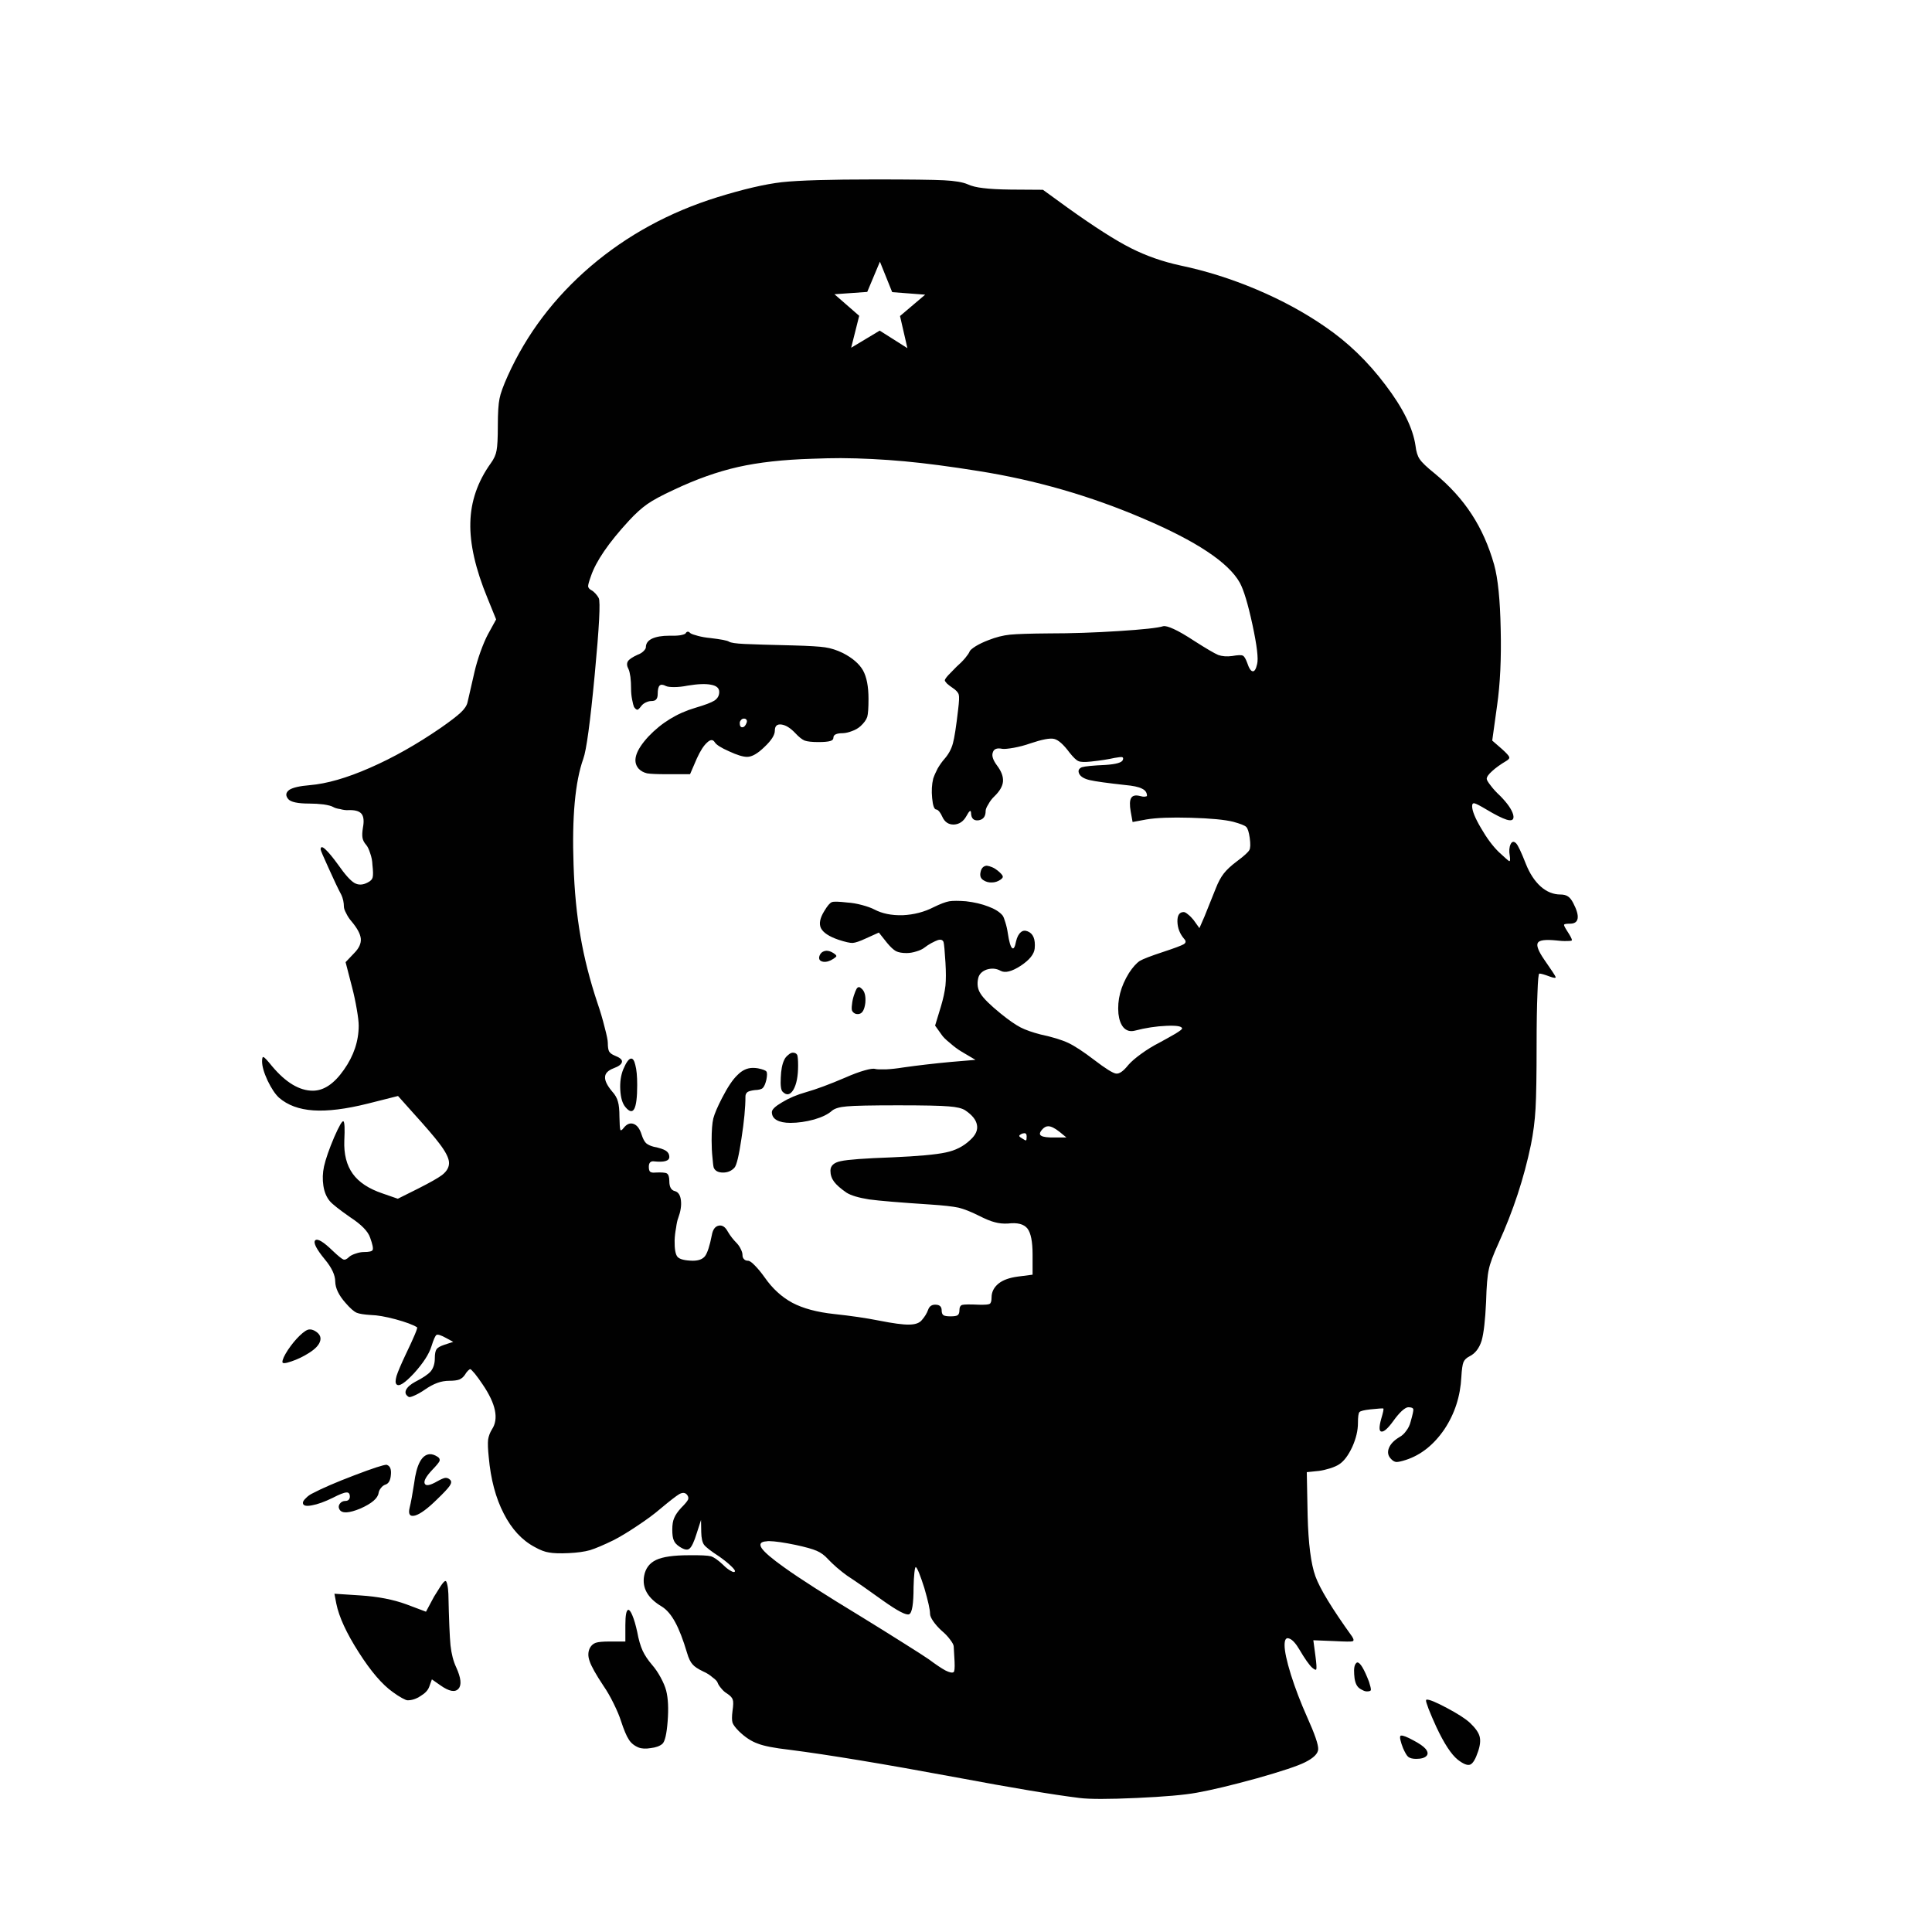 <?xml version="1.0" encoding="utf-8"?>
<!-- Generator: Adobe Illustrator 16.0.0, SVG Export Plug-In . SVG Version: 6.00 Build 0)  -->
<!DOCTYPE svg PUBLIC "-//W3C//DTD SVG 1.1//EN" "http://www.w3.org/Graphics/SVG/1.1/DTD/svg11.dtd">
<svg version="1.1" id="Layer_1" xmlns="http://www.w3.org/2000/svg" xmlns:xlink="http://www.w3.org/1999/xlink" x="0px" y="0px"
	 width="300px" height="300px" viewBox="0 0 300 300" enable-background="new 0 0 300 300" xml:space="preserve">
<g>
	<path fill-rule="evenodd" clip-rule="evenodd" fill="#010101" d="M97.564,249.97c0.175,0,0.383,0.284,0.624,0.854
		c0.263,0.613,0.514,1.466,0.755,2.561c0.219,1.204,0.503,2.188,0.854,2.955c0.328,0.701,0.81,1.423,1.445,2.167
		c0.481,0.548,0.93,1.204,1.346,1.97c0.416,0.767,0.7,1.444,0.854,2.036c0.307,1.203,0.383,2.79,0.23,4.761
		c-0.153,1.991-0.427,3.162-0.821,3.513c-0.416,0.351-1.018,0.568-1.806,0.656c-0.766,0.132-1.4,0.099-1.904-0.098
		c-0.678-0.285-1.182-0.7-1.51-1.248c-0.351-0.525-0.756-1.488-1.215-2.89c-0.219-0.7-0.591-1.586-1.117-2.659
		c-0.525-1.073-1.061-2.003-1.608-2.791c-1.161-1.751-1.872-3.02-2.134-3.808c-0.285-0.788-0.263-1.488,0.065-2.102
		c0.219-0.372,0.514-0.624,0.886-0.755c0.395-0.132,1.095-0.197,2.102-0.197h2.495v-2.528
		C97.105,250.812,97.258,250.013,97.564,249.97z M148.093,255.683c0-0.241-0.186-0.603-0.558-1.083
		c-0.35-0.482-0.788-0.941-1.313-1.38c-0.526-0.481-0.963-0.974-1.313-1.478c-0.328-0.481-0.492-0.864-0.492-1.148
		c0-0.635-0.296-1.971-0.887-4.006c-0.635-1.992-1.072-3.075-1.313-3.25c-0.087-0.044-0.164,0.241-0.229,0.854
		c-0.066,0.612-0.11,1.367-0.131,2.266c0,2.604-0.23,4.005-0.689,4.202c-0.438,0.197-1.784-0.504-4.039-2.102
		c-2.21-1.598-4.082-2.9-5.614-3.906c-0.46-0.329-0.985-0.744-1.576-1.248c-0.569-0.503-1.028-0.941-1.378-1.313
		c-0.503-0.569-1.084-0.995-1.741-1.28c-0.656-0.284-1.75-0.591-3.283-0.919c-1.794-0.372-3.173-0.569-4.137-0.592
		c-0.153,0-0.262,0.012-0.328,0.033c-0.963,0.044-1.226,0.405-0.788,1.083c0.46,0.657,1.631,1.653,3.513,2.988
		c2.342,1.685,6.326,4.235,11.951,7.649c2.21,1.357,4.355,2.692,6.435,4.006c2.057,1.291,3.403,2.155,4.038,2.594
		c1.117,0.831,1.981,1.412,2.594,1.74c0.613,0.306,1.029,0.394,1.248,0.263c0.153-0.065,0.208-0.613,0.164-1.642L148.093,255.683z
		 M52.224,249.018l-0.296-1.543l4.039,0.263c2.714,0.175,5.089,0.634,7.125,1.379l3.054,1.148l1.247-2.33
		c0.373-0.613,0.723-1.172,1.051-1.675c0.329-0.481,0.558-0.733,0.689-0.755h0.065c0.088,0,0.176,0.196,0.263,0.591
		c0.087,0.372,0.142,0.843,0.164,1.411c0.087,3.962,0.197,6.622,0.328,7.979c0.153,1.357,0.449,2.495,0.886,3.415
		c0.745,1.642,0.865,2.746,0.362,3.315c-0.526,0.613-1.467,0.438-2.824-0.525l-1.313-0.919l-0.427,1.182
		c-0.197,0.525-0.646,0.996-1.346,1.412c-0.657,0.438-1.325,0.656-2.003,0.656c-0.153,0-0.448-0.12-0.886-0.36
		c-0.438-0.241-0.908-0.548-1.412-0.92c-1.642-1.16-3.403-3.217-5.286-6.172C53.8,253.593,52.64,251.075,52.224,249.018z
		 M60.038,227.447l0.065,0.032c0.482,0.176,0.679,0.69,0.591,1.544c-0.066,0.854-0.35,1.356-0.854,1.51
		c-0.262,0.087-0.493,0.263-0.689,0.525c-0.197,0.24-0.317,0.492-0.361,0.755c-0.11,0.832-1.05,1.642-2.824,2.43
		c-1.751,0.723-2.823,0.788-3.218,0.197c-0.197-0.307-0.197-0.613,0-0.92c0.219-0.306,0.525-0.459,0.92-0.459
		c0.197,0,0.361-0.065,0.492-0.197c0.11-0.132,0.164-0.284,0.164-0.46c0-0.459-0.175-0.679-0.525-0.656
		c-0.395,0.021-1.095,0.295-2.102,0.82c-1.292,0.635-2.386,1.028-3.283,1.183c-0.919,0.175-1.379,0.044-1.379-0.395
		c0-0.196,0.153-0.438,0.46-0.722c0.285-0.307,0.635-0.559,1.051-0.756c1.444-0.766,3.6-1.695,6.468-2.79
		S59.557,227.447,60.038,227.447z M49.729,208.175c-0.153,0.635-0.734,1.27-1.74,1.904c-0.897,0.569-1.806,1.007-2.725,1.313
		c-0.941,0.329-1.412,0.362-1.412,0.1c0-0.372,0.285-0.996,0.854-1.871c0.591-0.876,1.193-1.609,1.806-2.2
		c0.678-0.657,1.193-0.985,1.543-0.985c0.219-0.021,0.481,0.044,0.788,0.197C49.586,207.048,49.882,207.562,49.729,208.175z
		 M123.929,165.461c0,1.642-0.241,2.889-0.723,3.742c-0.503,0.832-1.061,0.941-1.674,0.328c-0.262-0.24-0.361-0.973-0.295-2.199
		c0.044-1.182,0.219-2.091,0.525-2.726c0.131-0.307,0.339-0.568,0.624-0.787c0.263-0.241,0.504-0.361,0.723-0.361
		c0.328,0,0.558,0.12,0.689,0.361C123.884,164.104,123.929,164.65,123.929,165.461z M158.271,176.36
		c-0.021,0.088,0.099,0.208,0.361,0.361c0.394,0.263,0.624,0.383,0.688,0.361c0.066-0.044,0.1-0.252,0.1-0.623
		c0-0.351-0.132-0.515-0.395-0.493l-0.328,0.065C158.435,176.164,158.293,176.273,158.271,176.36z M162.769,174.884
		c-0.351,0-0.679,0.186-0.985,0.558c-0.371,0.438-0.404,0.744-0.098,0.919c0.307,0.197,0.996,0.285,2.068,0.264h1.838l-1.083-0.887
		C163.787,175.168,163.207,174.884,162.769,174.884z M67.983,226.232c0.263,0.175,0.35,0.394,0.263,0.656
		c-0.131,0.263-0.514,0.723-1.149,1.379c-0.941,1.008-1.325,1.708-1.149,2.102c0.175,0.415,0.832,0.296,1.97-0.361
		c0.547-0.307,0.952-0.481,1.214-0.524c0.285-0.022,0.536,0.076,0.755,0.295c0.241,0.219,0.219,0.535-0.066,0.952
		c-0.284,0.416-0.941,1.116-1.97,2.101c-1.445,1.423-2.572,2.255-3.381,2.495c-0.833,0.219-1.117-0.196-0.854-1.247
		c0.198-0.788,0.427-2.036,0.69-3.743c0.372-2.911,1.171-4.421,2.396-4.53C67.097,225.783,67.523,225.926,67.983,226.232z
		 M97.992,164.377c0.284-0.021,0.503,0.307,0.657,0.985c0.197,0.7,0.295,1.74,0.295,3.119c0,1.904-0.153,3.141-0.46,3.71
		c-0.306,0.547-0.766,0.449-1.379-0.296c-0.459-0.547-0.722-1.434-0.788-2.659c-0.066-1.204,0.087-2.266,0.459-3.185
		C97.236,164.957,97.642,164.399,97.992,164.377z M117.198,169.27c-0.525,0.065-0.898,0.164-1.116,0.295
		c-0.219,0.175-0.329,0.405-0.329,0.689c0,1.707-0.208,3.896-0.624,6.566c-0.394,2.648-0.754,4.147-1.083,4.498
		c-0.459,0.503-1.051,0.755-1.773,0.755c-0.745,0-1.226-0.252-1.445-0.755c-0.065-0.219-0.131-0.744-0.197-1.575
		c-0.088-0.833-0.131-1.719-0.131-2.66c0-1.532,0.087-2.67,0.263-3.414c0.197-0.744,0.645-1.796,1.346-3.152
		c0.875-1.707,1.674-2.899,2.396-3.578c0.723-0.744,1.521-1.116,2.397-1.116c0.285,0,0.547,0.021,0.788,0.065
		c0.744,0.153,1.182,0.317,1.313,0.492s0.131,0.603,0,1.28c-0.153,0.635-0.339,1.063-0.559,1.281
		C118.249,169.138,117.833,169.247,117.198,169.27z M115.917,112.273c0.087-0.22,0.087-0.384,0-0.493
		c-0.065-0.131-0.197-0.196-0.394-0.196c-0.197,0-0.35,0.076-0.46,0.229c-0.131,0.132-0.197,0.284-0.197,0.46
		c0,0.438,0.131,0.656,0.394,0.656C115.524,112.93,115.743,112.711,115.917,112.273z M154.922,135.189
		c0.48,0.395,0.744,0.689,0.787,0.887c0.045,0.153-0.076,0.329-0.36,0.525c-0.415,0.284-0.864,0.427-1.347,0.427
		c-0.48,0.021-0.919-0.099-1.313-0.361c-0.416-0.262-0.559-0.679-0.428-1.247c0.109-0.569,0.395-0.897,0.854-0.985h0.164
		c0.219,0.022,0.481,0.099,0.788,0.229C154.375,134.796,154.659,134.971,154.922,135.189z M129.412,148.881
		c-0.569,0.372-1.095,0.525-1.576,0.459c-0.504-0.087-0.712-0.35-0.624-0.787c0.065-0.263,0.197-0.482,0.394-0.657
		c0.197-0.153,0.438-0.24,0.723-0.263c0.35,0,0.711,0.121,1.083,0.361c0.306,0.196,0.459,0.351,0.459,0.46
		C129.871,148.541,129.718,148.684,129.412,148.881z M133.384,153.28c0.11,0,0.241,0.076,0.395,0.229
		c0.481,0.394,0.678,1.127,0.59,2.2c-0.13,1.072-0.459,1.652-0.985,1.74c-0.219,0.043-0.426,0.021-0.623-0.066
		c-0.219-0.109-0.373-0.263-0.46-0.459c-0.066-0.197-0.066-0.526,0-0.985c0.043-0.46,0.143-0.919,0.296-1.379
		c0.152-0.46,0.284-0.788,0.394-0.985C133.1,153.379,133.231,153.28,133.384,153.28z M134.861,108.53
		c0,1.401-0.065,2.331-0.197,2.791c-0.153,0.459-0.503,0.941-1.05,1.444c-0.373,0.329-0.81,0.58-1.313,0.755
		c-0.503,0.197-0.974,0.307-1.412,0.328c-0.985,0-1.477,0.23-1.477,0.689c0,0.264-0.165,0.438-0.493,0.526
		c-0.35,0.108-0.963,0.164-1.838,0.164c-0.985,0-1.696-0.077-2.134-0.23c-0.416-0.175-0.897-0.558-1.445-1.149
		c-0.766-0.81-1.488-1.259-2.167-1.346c-0.679-0.088-1.018,0.229-1.018,0.952c0,0.679-0.537,1.521-1.609,2.528
		c-1.05,1.029-1.948,1.543-2.692,1.543c-0.635,0-1.565-0.284-2.791-0.854c-1.248-0.548-1.992-1.019-2.233-1.412
		c-0.285-0.459-0.678-0.448-1.182,0.033c-0.525,0.46-1.062,1.291-1.609,2.495l-1.05,2.43h-3.611c-1.489,0-2.507-0.044-3.054-0.132
		c-0.547-0.131-0.985-0.372-1.313-0.722c-1.007-1.139-0.503-2.802,1.51-4.991c2.036-2.145,4.465-3.633,7.289-4.465
		c1.488-0.438,2.473-0.81,2.955-1.116c0.503-0.328,0.755-0.777,0.755-1.346c0-0.592-0.416-0.963-1.247-1.116
		c-0.833-0.176-2.047-0.132-3.645,0.131c-0.766,0.153-1.466,0.229-2.101,0.229s-1.062-0.055-1.281-0.164
		c-0.459-0.24-0.788-0.263-0.985-0.065s-0.295,0.635-0.295,1.313c0,0.394-0.087,0.679-0.263,0.854
		c-0.131,0.153-0.383,0.229-0.754,0.229c-0.241,0-0.525,0.077-0.854,0.23c-0.307,0.152-0.537,0.339-0.69,0.558
		c-0.284,0.372-0.481,0.559-0.591,0.559c-0.153,0-0.328-0.143-0.525-0.427c-0.087-0.197-0.186-0.58-0.295-1.149
		c-0.11-0.547-0.164-1.127-0.164-1.74c0-0.612-0.033-1.204-0.099-1.772c-0.087-0.591-0.186-0.996-0.296-1.215
		c-0.262-0.481-0.295-0.887-0.098-1.215c0.197-0.307,0.7-0.646,1.51-1.018c0.372-0.132,0.678-0.317,0.919-0.559
		c0.241-0.241,0.361-0.438,0.361-0.591c0-0.591,0.317-1.04,0.952-1.346c0.657-0.307,1.554-0.46,2.692-0.46
		c0.635,0.021,1.193,0,1.674-0.065c0.481-0.088,0.766-0.187,0.854-0.296c0.088-0.175,0.208-0.263,0.362-0.263
		c0.109,0,0.251,0.088,0.426,0.263c0.175,0.109,0.559,0.24,1.149,0.394c0.569,0.153,1.204,0.264,1.905,0.329
		c1.663,0.196,2.626,0.383,2.889,0.558c0.263,0.175,1.062,0.296,2.397,0.361c1.378,0.065,3.929,0.143,7.65,0.229
		c2.386,0.066,4.016,0.164,4.892,0.296c0.897,0.132,1.817,0.427,2.758,0.887c1.488,0.766,2.529,1.663,3.119,2.692
		C134.577,105.127,134.861,106.604,134.861,108.53z M219.896,273.116c-0.568,0-0.984-0.109-1.247-0.329
		c-0.219-0.196-0.481-0.645-0.788-1.346c-0.175-0.438-0.307-0.843-0.394-1.215c-0.088-0.351-0.088-0.58,0-0.688
		c0.021-0.022,0.055-0.034,0.098-0.034c0.285-0.043,0.909,0.198,1.872,0.723c0.963,0.504,1.608,0.953,1.937,1.347
		c0.351,0.438,0.395,0.799,0.132,1.083C221.221,272.963,220.684,273.116,219.896,273.116z M210.604,258.243
		c0.044-0.065,0.099-0.099,0.164-0.099c0.438,0,1.04,0.996,1.806,2.987c0.219,0.679,0.317,1.105,0.296,1.281
		c-0.021,0.153-0.23,0.229-0.624,0.229c-0.219,0-0.46-0.076-0.723-0.229c-0.284-0.132-0.503-0.284-0.656-0.46
		c-0.351-0.394-0.547-1.051-0.591-1.97C210.211,259.064,210.32,258.483,210.604,258.243z M229.516,271.967
		c-0.394,1.183-0.799,1.86-1.215,2.036c-0.416,0.175-1.062-0.076-1.937-0.756c-1.007-0.81-2.112-2.495-3.316-5.056
		c-0.481-1.051-0.887-1.992-1.215-2.824c-0.307-0.81-0.438-1.259-0.394-1.346c0-0.043,0.021-0.077,0.065-0.099
		c0.372-0.065,1.423,0.361,3.151,1.28c1.729,0.92,2.933,1.696,3.611,2.331c0.81,0.767,1.303,1.456,1.478,2.069
		C229.921,270.216,229.844,271.004,229.516,271.967z M136.634,40.634l-1.97,4.695l-5.089,0.361l3.842,3.349l-1.248,4.958
		l4.432-2.659l4.301,2.725l-1.149-4.99l3.907-3.316l-5.122-0.394L136.634,40.634z M92.476,92.18c0.219,0.241,0.383,0.471,0.493,0.69
		c0.285,0.524,0.077,4.498-0.624,11.917c-0.7,7.398-1.292,11.743-1.772,13.034c-1.27,3.568-1.773,9.063-1.511,16.482
		c0.131,4.071,0.493,7.78,1.083,11.13c0.57,3.327,1.445,6.763,2.627,10.309c0.438,1.27,0.81,2.528,1.116,3.775
		c0.328,1.227,0.493,2.036,0.493,2.43c0,0.613,0.065,1.052,0.197,1.313c0.153,0.263,0.449,0.481,0.886,0.656
		c0.788,0.307,1.161,0.624,1.116,0.953c-0.043,0.371-0.481,0.711-1.313,1.018c-0.853,0.328-1.291,0.777-1.313,1.346
		c-0.043,0.569,0.317,1.313,1.083,2.232c0.482,0.525,0.788,1.063,0.919,1.609c0.153,0.503,0.23,1.28,0.23,2.331
		c0.021,1.138,0.065,1.806,0.131,2.002c0.065,0.197,0.24,0.11,0.525-0.262c0.482-0.613,0.996-0.821,1.543-0.624
		s0.963,0.755,1.248,1.674c0.197,0.613,0.426,1.051,0.689,1.313c0.285,0.241,0.678,0.427,1.182,0.558
		c0.898,0.176,1.532,0.384,1.904,0.624c0.35,0.241,0.525,0.559,0.525,0.952c0,0.636-0.81,0.865-2.43,0.689
		c-0.503-0.043-0.755,0.241-0.755,0.854c0,0.372,0.065,0.624,0.197,0.756c0.175,0.131,0.448,0.175,0.821,0.131
		c0.941-0.044,1.532,0,1.773,0.132c0.262,0.152,0.394,0.558,0.394,1.215c0,0.897,0.295,1.412,0.886,1.543
		c0.526,0.153,0.833,0.646,0.919,1.478c0.087,0.787-0.055,1.685-0.427,2.692c-0.13,0.328-0.24,0.831-0.328,1.51
		c-0.131,0.679-0.208,1.335-0.229,1.97c-0.022,1.335,0.131,2.189,0.46,2.562c0.35,0.372,1.138,0.568,2.363,0.591
		c0.898,0,1.532-0.241,1.905-0.723c0.372-0.503,0.722-1.587,1.05-3.25c0.153-0.876,0.514-1.368,1.083-1.478
		c0.547-0.109,1.018,0.208,1.412,0.952c0.373,0.634,0.842,1.237,1.412,1.806c0.241,0.263,0.438,0.558,0.591,0.887
		c0.175,0.351,0.263,0.646,0.263,0.887c0,0.307,0.077,0.524,0.23,0.656c0.131,0.175,0.339,0.263,0.624,0.263
		c0.241,0,0.591,0.24,1.051,0.723c0.481,0.48,0.996,1.105,1.543,1.871c1.204,1.729,2.637,3.042,4.301,3.939
		c1.663,0.876,3.82,1.456,6.468,1.74c2.648,0.285,4.968,0.623,6.96,1.018c2.211,0.438,3.765,0.646,4.663,0.624
		c0.963,0,1.63-0.23,2.002-0.689c0.46-0.525,0.788-1.062,0.985-1.608c0.197-0.569,0.602-0.832,1.215-0.788
		c0.591,0.021,0.887,0.317,0.887,0.886c0,0.373,0.098,0.624,0.295,0.756c0.197,0.109,0.559,0.164,1.083,0.164
		c0.547,0,0.908-0.055,1.084-0.164c0.197-0.132,0.295-0.383,0.295-0.756c0-0.481,0.143-0.766,0.427-0.854
		c0.306-0.087,1.182-0.099,2.627-0.032c0.919,0.021,1.466-0.022,1.641-0.132c0.197-0.108,0.296-0.438,0.296-0.984
		c0-0.854,0.361-1.576,1.083-2.167c0.679-0.547,1.676-0.909,2.988-1.084l2.299-0.296v-3.151c0-1.97-0.264-3.305-0.789-4.005
		c-0.547-0.701-1.554-0.964-3.021-0.788c-0.722,0.043-1.4-0.022-2.035-0.197c-0.635-0.153-1.488-0.503-2.562-1.051
		c-1.182-0.591-2.21-0.995-3.085-1.215c-0.919-0.196-2.397-0.36-4.432-0.492c-4.685-0.307-7.836-0.569-9.456-0.788
		c-1.642-0.263-2.813-0.612-3.513-1.051c-0.919-0.635-1.565-1.203-1.937-1.707c-0.373-0.503-0.559-1.072-0.559-1.707
		c0-0.766,0.537-1.259,1.609-1.478c1.073-0.241,3.743-0.438,8.011-0.592c4.005-0.174,6.763-0.426,8.273-0.754
		c1.511-0.307,2.78-0.952,3.809-1.938c0.854-0.766,1.204-1.543,1.05-2.331c-0.132-0.788-0.733-1.543-1.806-2.266
		c-0.481-0.328-1.346-0.536-2.594-0.624c-1.204-0.109-3.819-0.164-7.847-0.164c-4.181,0-6.829,0.055-7.945,0.164
		c-1.095,0.088-1.86,0.307-2.298,0.657c-0.591,0.547-1.521,1.007-2.791,1.379c-1.292,0.351-2.517,0.525-3.677,0.525
		c-0.92,0-1.631-0.143-2.134-0.428c-0.504-0.283-0.755-0.7-0.755-1.247c0-0.394,0.525-0.897,1.576-1.511
		c1.072-0.656,2.309-1.182,3.709-1.575c1.62-0.46,3.656-1.215,6.107-2.266c1.138-0.503,2.134-0.876,2.988-1.116
		c0.832-0.24,1.389-0.317,1.674-0.229c0.241,0.065,0.788,0.088,1.642,0.065c0.854-0.044,1.751-0.142,2.692-0.296
		c2.32-0.328,4.771-0.613,7.354-0.854l3.875-0.328l-2.167-1.28c-0.59-0.351-1.192-0.8-1.806-1.347
		c-0.635-0.503-1.072-0.94-1.313-1.313l-0.985-1.379l0.92-3.021c0.35-1.182,0.58-2.243,0.689-3.185c0.088-0.919,0.088-2.111,0-3.578
		c-0.109-1.816-0.208-2.879-0.295-3.185c-0.131-0.351-0.438-0.449-0.919-0.296c-0.241,0.088-0.569,0.241-0.985,0.46
		c-0.395,0.219-0.745,0.448-1.051,0.689c-0.306,0.241-0.722,0.438-1.247,0.591c-0.547,0.175-1.062,0.263-1.543,0.263
		c-0.7,0-1.247-0.099-1.642-0.296c-0.394-0.219-0.854-0.645-1.378-1.279l-1.281-1.609l-2.035,0.919
		c-0.941,0.438-1.62,0.668-2.036,0.69c-0.394,0.021-1.127-0.143-2.199-0.493c-1.467-0.504-2.375-1.105-2.726-1.806
		c-0.328-0.679-0.152-1.565,0.526-2.66c0.481-0.809,0.875-1.27,1.182-1.378c0.284-0.109,1.083-0.088,2.396,0.065
		c0.723,0.043,1.489,0.176,2.298,0.395c0.81,0.218,1.445,0.447,1.904,0.688c1.204,0.635,2.67,0.931,4.4,0.887
		c1.751-0.087,3.348-0.503,4.793-1.247c1.029-0.504,1.838-0.811,2.43-0.92c0.569-0.088,1.433-0.088,2.594,0
		c1.313,0.153,2.474,0.427,3.48,0.821c1.007,0.372,1.739,0.831,2.199,1.379c0.132,0.175,0.274,0.525,0.427,1.051
		c0.176,0.547,0.307,1.127,0.395,1.74c0.196,1.291,0.416,2.046,0.656,2.265c0.241,0.219,0.449-0.131,0.624-1.051
		c0.153-0.656,0.405-1.127,0.755-1.412c0.284-0.24,0.623-0.284,1.018-0.131c0.875,0.329,1.248,1.215,1.117,2.66
		c-0.088,0.896-0.811,1.794-2.168,2.691c-1.379,0.897-2.418,1.16-3.119,0.788c-0.656-0.372-1.379-0.438-2.166-0.196
		c-0.723,0.262-1.16,0.7-1.313,1.313c-0.219,0.919-0.099,1.729,0.36,2.43c0.438,0.723,1.479,1.751,3.119,3.086
		c1.27,1.028,2.311,1.751,3.119,2.167c0.788,0.395,1.817,0.755,3.086,1.084c1.839,0.394,3.273,0.831,4.301,1.313
		c1.008,0.481,2.344,1.357,4.006,2.627c1.773,1.357,2.911,2.068,3.415,2.134c0.503,0.066,1.138-0.383,1.904-1.346
		c0.438-0.504,1.095-1.072,1.97-1.707c0.898-0.656,1.86-1.248,2.89-1.773c0.963-0.524,1.784-0.984,2.462-1.379
		c0.679-0.416,1.018-0.679,1.018-0.787c0-0.351-0.799-0.493-2.396-0.428c-1.62,0.065-3.271,0.317-4.957,0.756
		c-0.701,0.174-1.281,0.01-1.74-0.493c-0.416-0.481-0.679-1.192-0.788-2.134c-0.196-2.146,0.351-4.258,1.642-6.337
		c0.59-0.897,1.148-1.521,1.674-1.871c0.525-0.307,1.719-0.766,3.579-1.379c1.795-0.591,2.878-0.996,3.251-1.215
		c0.35-0.219,0.371-0.492,0.064-0.82c-0.678-0.788-1.027-1.687-1.05-2.693c-0.022-0.984,0.307-1.477,0.985-1.477
		c0.152,0,0.371,0.12,0.656,0.361c0.307,0.24,0.59,0.525,0.854,0.854l0.919,1.28l0.788-1.806c0.131-0.328,0.711-1.772,1.74-4.334
		c0.372-0.963,0.788-1.74,1.247-2.331c0.46-0.591,1.128-1.215,2.003-1.871c1.116-0.832,1.773-1.423,1.971-1.773
		c0.175-0.307,0.196-0.941,0.064-1.904c-0.131-0.919-0.316-1.488-0.557-1.707c-0.22-0.219-0.888-0.481-2.004-0.788
		c-1.313-0.328-3.513-0.536-6.6-0.624c-3.041-0.088-5.34,0-6.895,0.264l-2.134,0.394l-0.296-1.642
		c-0.175-1.007-0.152-1.696,0.066-2.068c0.219-0.395,0.679-0.504,1.379-0.328c0.285,0.087,0.537,0.12,0.756,0.098
		c0.219-0.021,0.328-0.065,0.328-0.131c0-0.503-0.264-0.876-0.789-1.116c-0.503-0.263-1.378-0.448-2.626-0.559
		c-2.78-0.306-4.597-0.558-5.45-0.755s-1.4-0.514-1.641-0.952c-0.242-0.481-0.11-0.831,0.393-1.051
		c0.504-0.152,1.74-0.273,3.711-0.361c1.641-0.109,2.527-0.371,2.659-0.788c0.087-0.24,0.044-0.383-0.132-0.426
		c-0.175-0.022-0.568,0.021-1.182,0.131c-0.963,0.219-2.167,0.405-3.611,0.559c-0.985,0.108-1.642,0.087-1.971-0.065
		c-0.328-0.132-0.787-0.569-1.378-1.313c-0.941-1.27-1.74-1.981-2.397-2.134c-0.635-0.154-1.859,0.076-3.677,0.688
		c-0.876,0.307-1.74,0.536-2.594,0.689c-0.875,0.153-1.466,0.208-1.772,0.164c-0.832-0.175-1.324,0.012-1.479,0.559
		c-0.196,0.504,0.022,1.182,0.657,2.035c0.679,0.897,0.985,1.729,0.919,2.495c-0.065,0.723-0.504,1.478-1.313,2.266
		c-0.395,0.372-0.712,0.788-0.952,1.247c-0.285,0.438-0.427,0.789-0.427,1.052c0,0.854-0.373,1.335-1.117,1.444
		c-0.744,0.087-1.127-0.296-1.149-1.149c-0.022-0.525-0.262-0.361-0.722,0.493c-0.459,0.831-1.105,1.27-1.937,1.313
		c-0.832,0.021-1.433-0.384-1.806-1.216c-0.131-0.306-0.284-0.568-0.46-0.788c-0.197-0.219-0.35-0.328-0.459-0.328
		c-0.328,0-0.548-0.591-0.657-1.772c-0.109-1.116-0.055-2.124,0.164-3.021c0.153-0.46,0.383-0.985,0.689-1.576
		c0.35-0.591,0.7-1.083,1.05-1.478c0.635-0.723,1.073-1.521,1.313-2.396c0.241-0.854,0.514-2.616,0.821-5.286
		c0.153-1.226,0.186-1.992,0.099-2.298c-0.088-0.351-0.416-0.712-0.985-1.084c-0.329-0.219-0.613-0.438-0.854-0.656
		c-0.219-0.24-0.329-0.405-0.329-0.493c0-0.131,0.175-0.394,0.525-0.787c0.372-0.395,0.799-0.832,1.281-1.313
		c0.503-0.438,0.952-0.887,1.346-1.347c0.394-0.481,0.624-0.82,0.689-1.018c0.065-0.196,0.394-0.481,0.985-0.854
		c0.547-0.328,1.192-0.635,1.938-0.919c1.159-0.46,2.276-0.744,3.349-0.854c1.139-0.109,3.163-0.176,6.074-0.197
		c3.479,0,7.08-0.12,10.801-0.361c3.787-0.24,6.096-0.492,6.928-0.755c0.307-0.065,0.843,0.076,1.609,0.427
		c0.787,0.351,1.883,0.985,3.283,1.904c1.816,1.16,3.031,1.871,3.644,2.134c0.613,0.219,1.335,0.273,2.167,0.164
		c0.854-0.153,1.4-0.175,1.642-0.065c0.22,0.088,0.448,0.46,0.69,1.116c0.283,0.854,0.568,1.292,0.854,1.313
		c0.283,0.044,0.514-0.328,0.689-1.116c0.218-0.81-0.022-2.846-0.723-6.106c-0.701-3.239-1.357-5.418-1.97-6.534
		c-1.751-3.13-6.742-6.445-14.972-9.948c-8.209-3.523-16.744-5.985-25.609-7.387c-4.355-0.7-8.186-1.204-11.491-1.51
		c-3.392-0.307-6.687-0.471-9.882-0.493c-1.292,0-2.78,0.033-4.465,0.099c-4.465,0.132-8.295,0.559-11.491,1.28
		c-3.196,0.723-6.523,1.904-9.981,3.546c-1.86,0.854-3.239,1.599-4.137,2.232c-0.898,0.635-1.838,1.488-2.824,2.562
		c-3.151,3.414-5.122,6.292-5.91,8.635c-0.285,0.788-0.427,1.302-0.427,1.543c0.021,0.24,0.197,0.448,0.525,0.624
		C92.049,91.765,92.257,91.939,92.476,92.18z M135.813,27.863c5.472,0,9.062,0.043,10.769,0.131
		c1.707,0.088,2.933,0.296,3.677,0.624c0.613,0.284,1.423,0.481,2.43,0.591c1.006,0.131,2.43,0.208,4.268,0.229l4.99,0.033
		l3.842,2.79c4.158,2.978,7.432,5.067,9.816,6.271c2.387,1.204,4.947,2.101,7.683,2.692c3.962,0.831,7.892,2.068,11.786,3.71
		c3.94,1.663,7.508,3.601,10.703,5.812c3.525,2.407,6.644,5.417,9.357,9.028c2.715,3.567,4.269,6.708,4.663,9.423
		c0.109,0.941,0.328,1.642,0.656,2.101c0.328,0.504,1.095,1.237,2.298,2.2c2.364,1.947,4.29,4.071,5.778,6.369
		c1.488,2.276,2.648,4.881,3.48,7.814c0.591,2.123,0.931,5.461,1.018,10.014c0.109,4.53-0.076,8.481-0.558,11.852l-0.756,5.45
		l1.511,1.313c0.679,0.613,1.051,1.018,1.116,1.215c0.088,0.197-0.055,0.405-0.427,0.623c-0.919,0.548-1.652,1.073-2.2,1.576
		c-0.568,0.504-0.854,0.908-0.854,1.215c0,0.176,0.209,0.526,0.624,1.051c0.372,0.504,0.864,1.04,1.478,1.609
		c1.116,1.138,1.784,2.101,2.003,2.889c0.196,0.788-0.143,1.051-1.018,0.788c-0.7-0.22-1.763-0.756-3.185-1.608
		c-0.92-0.548-1.511-0.854-1.773-0.919c-0.263-0.066-0.395,0.076-0.395,0.426c0,0.723,0.46,1.86,1.38,3.415
		c0.896,1.554,1.816,2.79,2.758,3.71c0.94,0.875,1.478,1.346,1.608,1.411c0.153,0.045,0.186-0.229,0.099-0.82
		c-0.132-0.744-0.087-1.346,0.132-1.806c0.218-0.438,0.503-0.481,0.854-0.132c0.284,0.285,0.788,1.347,1.51,3.186
		c0.591,1.488,1.357,2.659,2.298,3.513c0.941,0.831,1.97,1.248,3.087,1.248c0.481,0,0.864,0.098,1.148,0.295
		c0.285,0.175,0.559,0.515,0.821,1.018c0.547,1.051,0.777,1.85,0.689,2.396c-0.088,0.548-0.481,0.821-1.182,0.821
		c-0.592,0-0.898,0.055-0.92,0.164c-0.044,0.088,0.109,0.405,0.46,0.952c0.503,0.767,0.755,1.248,0.755,1.444
		c0,0.088-0.252,0.132-0.755,0.132c-0.504,0.021-1.095-0.011-1.773-0.099c-1.598-0.153-2.517-0.033-2.757,0.36
		c-0.264,0.417,0.065,1.292,0.984,2.627c1.116,1.598,1.707,2.496,1.772,2.692c0.044,0.197-0.262,0.175-0.919-0.065
		c-0.81-0.307-1.346-0.46-1.608-0.46c-0.132,0-0.229,1.018-0.296,3.054c-0.087,2.058-0.132,4.728-0.132,8.011
		c0,4.684-0.054,7.979-0.164,9.882c-0.108,1.927-0.35,3.809-0.722,5.647c-1.072,5.166-2.747,10.255-5.023,15.268
		c-0.832,1.815-1.335,3.173-1.511,4.07c-0.218,0.92-0.36,2.604-0.426,5.056c-0.132,2.846-0.362,4.849-0.69,6.009
		c-0.372,1.182-0.996,1.992-1.871,2.43c-0.481,0.24-0.799,0.547-0.952,0.919c-0.153,0.373-0.262,1.139-0.328,2.298
		c-0.153,3-1.028,5.702-2.627,8.11c-1.642,2.407-3.633,3.994-5.975,4.761c-0.679,0.219-1.171,0.328-1.478,0.328
		c-0.285-0.021-0.559-0.176-0.821-0.46c-0.481-0.481-0.602-1.039-0.36-1.674c0.24-0.635,0.776-1.204,1.608-1.708
		c0.438-0.24,0.799-0.568,1.083-0.984c0.328-0.417,0.559-0.887,0.689-1.412c0.307-1.072,0.449-1.719,0.427-1.937
		c-0.044-0.219-0.306-0.329-0.788-0.329c-0.24,0-0.579,0.197-1.018,0.591c-0.416,0.395-0.842,0.897-1.28,1.511
		c-0.854,1.182-1.478,1.74-1.871,1.675c-0.373-0.045-0.384-0.701-0.033-1.971c0.307-1.028,0.416-1.564,0.328-1.608
		c-0.065-0.044-0.732,0-2.003,0.132c-0.984,0.109-1.554,0.252-1.707,0.426c-0.153,0.176-0.229,0.733-0.229,1.675
		c0,1.183-0.295,2.43-0.887,3.742c-0.613,1.313-1.291,2.212-2.035,2.693c-0.328,0.219-0.799,0.426-1.412,0.624
		c-0.635,0.196-1.203,0.328-1.707,0.394l-1.904,0.196l0.131,6.698c0.11,4.399,0.515,7.563,1.215,9.488
		c0.701,1.926,2.594,5.034,5.68,9.324c0.285,0.438,0.307,0.689,0.066,0.755c-0.219,0.066-1.139,0.055-2.758-0.032l-3.316-0.132
		l0.328,2.463c0.153,1.159,0.197,1.838,0.132,2.035c-0.044,0.153-0.241,0.088-0.591-0.197c-0.219-0.175-0.515-0.525-0.887-1.05
		c-0.394-0.57-0.756-1.139-1.084-1.707c-0.612-1.052-1.16-1.653-1.641-1.807c-0.481-0.197-0.723,0.143-0.723,1.019
		c0,0.94,0.328,2.473,0.984,4.596c0.679,2.146,1.521,4.345,2.528,6.6c1.183,2.626,1.751,4.29,1.708,4.99
		c-0.045,0.678-0.723,1.347-2.036,2.003c-1.116,0.568-3.612,1.4-7.485,2.495c-3.896,1.073-7.004,1.816-9.324,2.232
		c-1.904,0.35-5.023,0.624-9.357,0.82c-4.355,0.198-7.311,0.198-8.864,0c-4.071-0.503-10.43-1.564-19.075-3.185
		c-11.316-2.101-19.973-3.534-25.97-4.301c-2.32-0.263-3.951-0.58-4.892-0.952c-1.007-0.35-1.992-0.996-2.955-1.937
		c-0.525-0.525-0.854-0.963-0.985-1.313c-0.11-0.372-0.11-0.985,0-1.839c0.131-0.876,0.142-1.455,0.033-1.74
		c-0.087-0.307-0.383-0.623-0.886-0.951c-0.329-0.198-0.624-0.46-0.887-0.788c-0.284-0.329-0.471-0.613-0.558-0.854
		c-0.066-0.241-0.328-0.526-0.788-0.854c-0.416-0.372-0.898-0.679-1.445-0.919c-0.832-0.395-1.39-0.767-1.674-1.116
		c-0.328-0.351-0.613-0.941-0.854-1.773c-0.613-2.058-1.226-3.644-1.838-4.761c-0.613-1.138-1.302-1.947-2.068-2.43
		c-2.189-1.291-3.108-2.889-2.758-4.793c0.219-1.16,0.843-1.98,1.872-2.462c1.028-0.482,2.713-0.723,5.055-0.723
		c1.817-0.022,2.967,0.033,3.448,0.164c0.481,0.153,1.105,0.591,1.872,1.313c0.46,0.46,0.864,0.776,1.214,0.952
		c0.329,0.197,0.537,0.229,0.624,0.099c0.087-0.11-0.109-0.395-0.591-0.854c-0.481-0.46-1.094-0.952-1.838-1.478
		c-1.313-0.854-2.101-1.467-2.364-1.839s-0.405-1.018-0.427-1.937l-0.033-1.905l-0.657,2.036c-0.416,1.357-0.799,2.167-1.149,2.43
		c-0.307,0.263-0.81,0.164-1.51-0.296c-0.481-0.306-0.788-0.646-0.919-1.018c-0.153-0.328-0.229-0.876-0.229-1.642
		s0.098-1.368,0.295-1.806c0.197-0.482,0.558-1.007,1.083-1.576c0.613-0.612,0.974-1.05,1.084-1.313
		c0.087-0.263,0.011-0.524-0.23-0.788c-0.284-0.283-0.667-0.295-1.149-0.032c-0.481,0.285-1.456,1.04-2.922,2.266
		c-0.941,0.81-2.123,1.685-3.546,2.626c-1.4,0.941-2.626,1.686-3.677,2.232c-1.62,0.788-2.857,1.313-3.71,1.576
		c-0.854,0.241-1.959,0.394-3.316,0.46c-1.357,0.065-2.375,0.032-3.054-0.099c-0.635-0.088-1.378-0.372-2.232-0.854
		c-1.97-1.051-3.568-2.78-4.794-5.188c-1.247-2.407-2.024-5.33-2.331-8.767c-0.131-1.226-0.164-2.134-0.098-2.725
		c0.087-0.547,0.284-1.072,0.591-1.576c1.095-1.642,0.613-3.972-1.445-6.993c-0.438-0.656-0.843-1.214-1.214-1.674
		c-0.394-0.46-0.624-0.689-0.689-0.689c-0.088,0-0.208,0.076-0.361,0.229c-0.176,0.175-0.34,0.395-0.493,0.656
		c-0.219,0.328-0.504,0.569-0.854,0.723c-0.35,0.131-0.865,0.197-1.543,0.197c-0.657,0-1.281,0.109-1.871,0.328
		c-0.613,0.219-1.281,0.58-2.003,1.083c-0.547,0.372-1.072,0.668-1.576,0.887c-0.481,0.219-0.777,0.284-0.887,0.197
		c-0.459-0.285-0.59-0.646-0.394-1.084c0.219-0.438,0.689-0.854,1.412-1.247c1.204-0.613,2.013-1.16,2.429-1.642
		c0.417-0.525,0.624-1.204,0.624-2.036c0-0.656,0.088-1.115,0.263-1.379c0.153-0.24,0.547-0.471,1.182-0.688l1.412-0.46
		l-1.084-0.592c-0.788-0.438-1.292-0.602-1.51-0.492c-0.197,0.132-0.46,0.723-0.788,1.773c-0.372,1.203-1.27,2.594-2.692,4.17
		c-1.444,1.554-2.353,2.134-2.725,1.739c-0.197-0.175-0.197-0.612,0-1.313c0.219-0.678,0.689-1.783,1.412-3.315
		c1.313-2.735,1.904-4.147,1.772-4.235c-0.635-0.394-1.75-0.81-3.349-1.247c-1.576-0.416-2.834-0.635-3.776-0.657
		c-1.094-0.065-1.849-0.186-2.265-0.361c-0.438-0.197-1.007-0.7-1.707-1.51c-1.051-1.183-1.587-2.288-1.609-3.316
		c0-1.007-0.536-2.156-1.609-3.447c-1.313-1.598-1.817-2.583-1.51-2.955c0.35-0.35,1.27,0.197,2.758,1.642
		c0.81,0.766,1.346,1.204,1.609,1.313c0.241,0.109,0.558-0.032,0.952-0.427c0.241-0.197,0.581-0.361,1.019-0.493
		c0.437-0.152,0.854-0.229,1.247-0.229c0.81,0,1.259-0.108,1.346-0.328c0.11-0.241-0.021-0.876-0.394-1.904
		c-0.328-0.985-1.368-2.046-3.119-3.185c-1.685-1.182-2.725-2.003-3.119-2.462c-0.525-0.613-0.865-1.412-1.018-2.397
		c-0.153-1.007-0.12-2.014,0.098-3.021c0.263-1.159,0.788-2.67,1.576-4.53c0.788-1.795,1.27-2.615,1.445-2.463
		c0.175,0.154,0.219,1.139,0.131,2.955c-0.088,2.124,0.35,3.853,1.313,5.188c0.941,1.313,2.484,2.331,4.629,3.054l2.364,0.82
		l3.218-1.608c1.817-0.92,3.031-1.609,3.645-2.068c0.788-0.612,1.149-1.291,1.083-2.036c-0.066-0.7-0.569-1.663-1.511-2.889
		c-0.7-0.941-2.101-2.572-4.202-4.893l-2.2-2.462l-4.694,1.183c-3.415,0.854-6.238,1.203-8.471,1.05
		c-2.21-0.153-3.983-0.81-5.318-1.97c-0.591-0.548-1.182-1.434-1.773-2.659c-0.569-1.226-0.854-2.222-0.854-2.987
		c0-0.505,0.076-0.723,0.229-0.657c0.175,0.065,0.624,0.547,1.346,1.444c2.123,2.518,4.225,3.775,6.304,3.775
		c1.707,0,3.316-1.083,4.826-3.25c1.532-2.167,2.298-4.454,2.298-6.861c0-0.547-0.098-1.39-0.296-2.528
		c-0.197-1.16-0.437-2.287-0.722-3.382l-1.018-3.939l1.313-1.38c0.767-0.766,1.117-1.521,1.05-2.265
		c-0.065-0.723-0.547-1.62-1.444-2.692c-0.329-0.372-0.602-0.788-0.821-1.247c-0.241-0.438-0.361-0.788-0.361-1.051
		c0-0.284-0.033-0.591-0.098-0.919c-0.088-0.372-0.186-0.669-0.295-0.887c-0.481-0.897-1.138-2.276-1.97-4.137
		c-0.832-1.817-1.248-2.791-1.248-2.923c0-0.46,0.241-0.47,0.723-0.032c0.503,0.46,1.182,1.28,2.035,2.462
		c1.029,1.467,1.85,2.386,2.462,2.758c0.635,0.372,1.335,0.351,2.102-0.065c0.438-0.219,0.689-0.481,0.754-0.788
		c0.088-0.328,0.077-0.975-0.033-1.937c-0.021-0.635-0.142-1.248-0.361-1.839c-0.197-0.613-0.405-1.04-0.624-1.28
		c-0.306-0.351-0.492-0.711-0.558-1.084c-0.066-0.372-0.044-0.896,0.065-1.575c0.197-1.028,0.121-1.751-0.229-2.168
		c-0.35-0.415-1.04-0.602-2.069-0.558c-0.35,0.021-0.766-0.032-1.247-0.164c-0.46-0.065-0.821-0.175-1.084-0.328
		c-0.263-0.153-0.755-0.285-1.478-0.394c-0.722-0.088-1.456-0.132-2.199-0.132c-1.795,0-2.89-0.23-3.283-0.689
		c-0.46-0.548-0.405-1.028,0.164-1.444c0.547-0.351,1.598-0.592,3.152-0.723c2.648-0.219,5.767-1.116,9.357-2.692
		c3.611-1.576,7.277-3.644,10.999-6.205c1.445-1.007,2.474-1.795,3.086-2.363c0.612-0.569,0.974-1.117,1.083-1.642l1.084-4.729
		c0.218-0.941,0.525-1.97,0.919-3.086c0.416-1.139,0.799-2.035,1.149-2.692l1.281-2.331l-1.346-3.315
		c-1.86-4.51-2.747-8.405-2.659-11.688c0.065-3.306,1.127-6.392,3.185-9.259c0.481-0.656,0.777-1.313,0.887-1.97
		c0.131-0.635,0.197-1.915,0.197-3.841c0-1.971,0.087-3.371,0.262-4.203c0.153-0.81,0.581-1.992,1.281-3.546
		c2.933-6.501,7.223-12.17,12.87-17.007c5.669-4.837,12.235-8.416,19.699-10.736c4.027-1.247,7.365-2.024,10.014-2.33
		C124.082,28.005,128.875,27.863,135.813,27.863z"/>
</g>
</svg>

